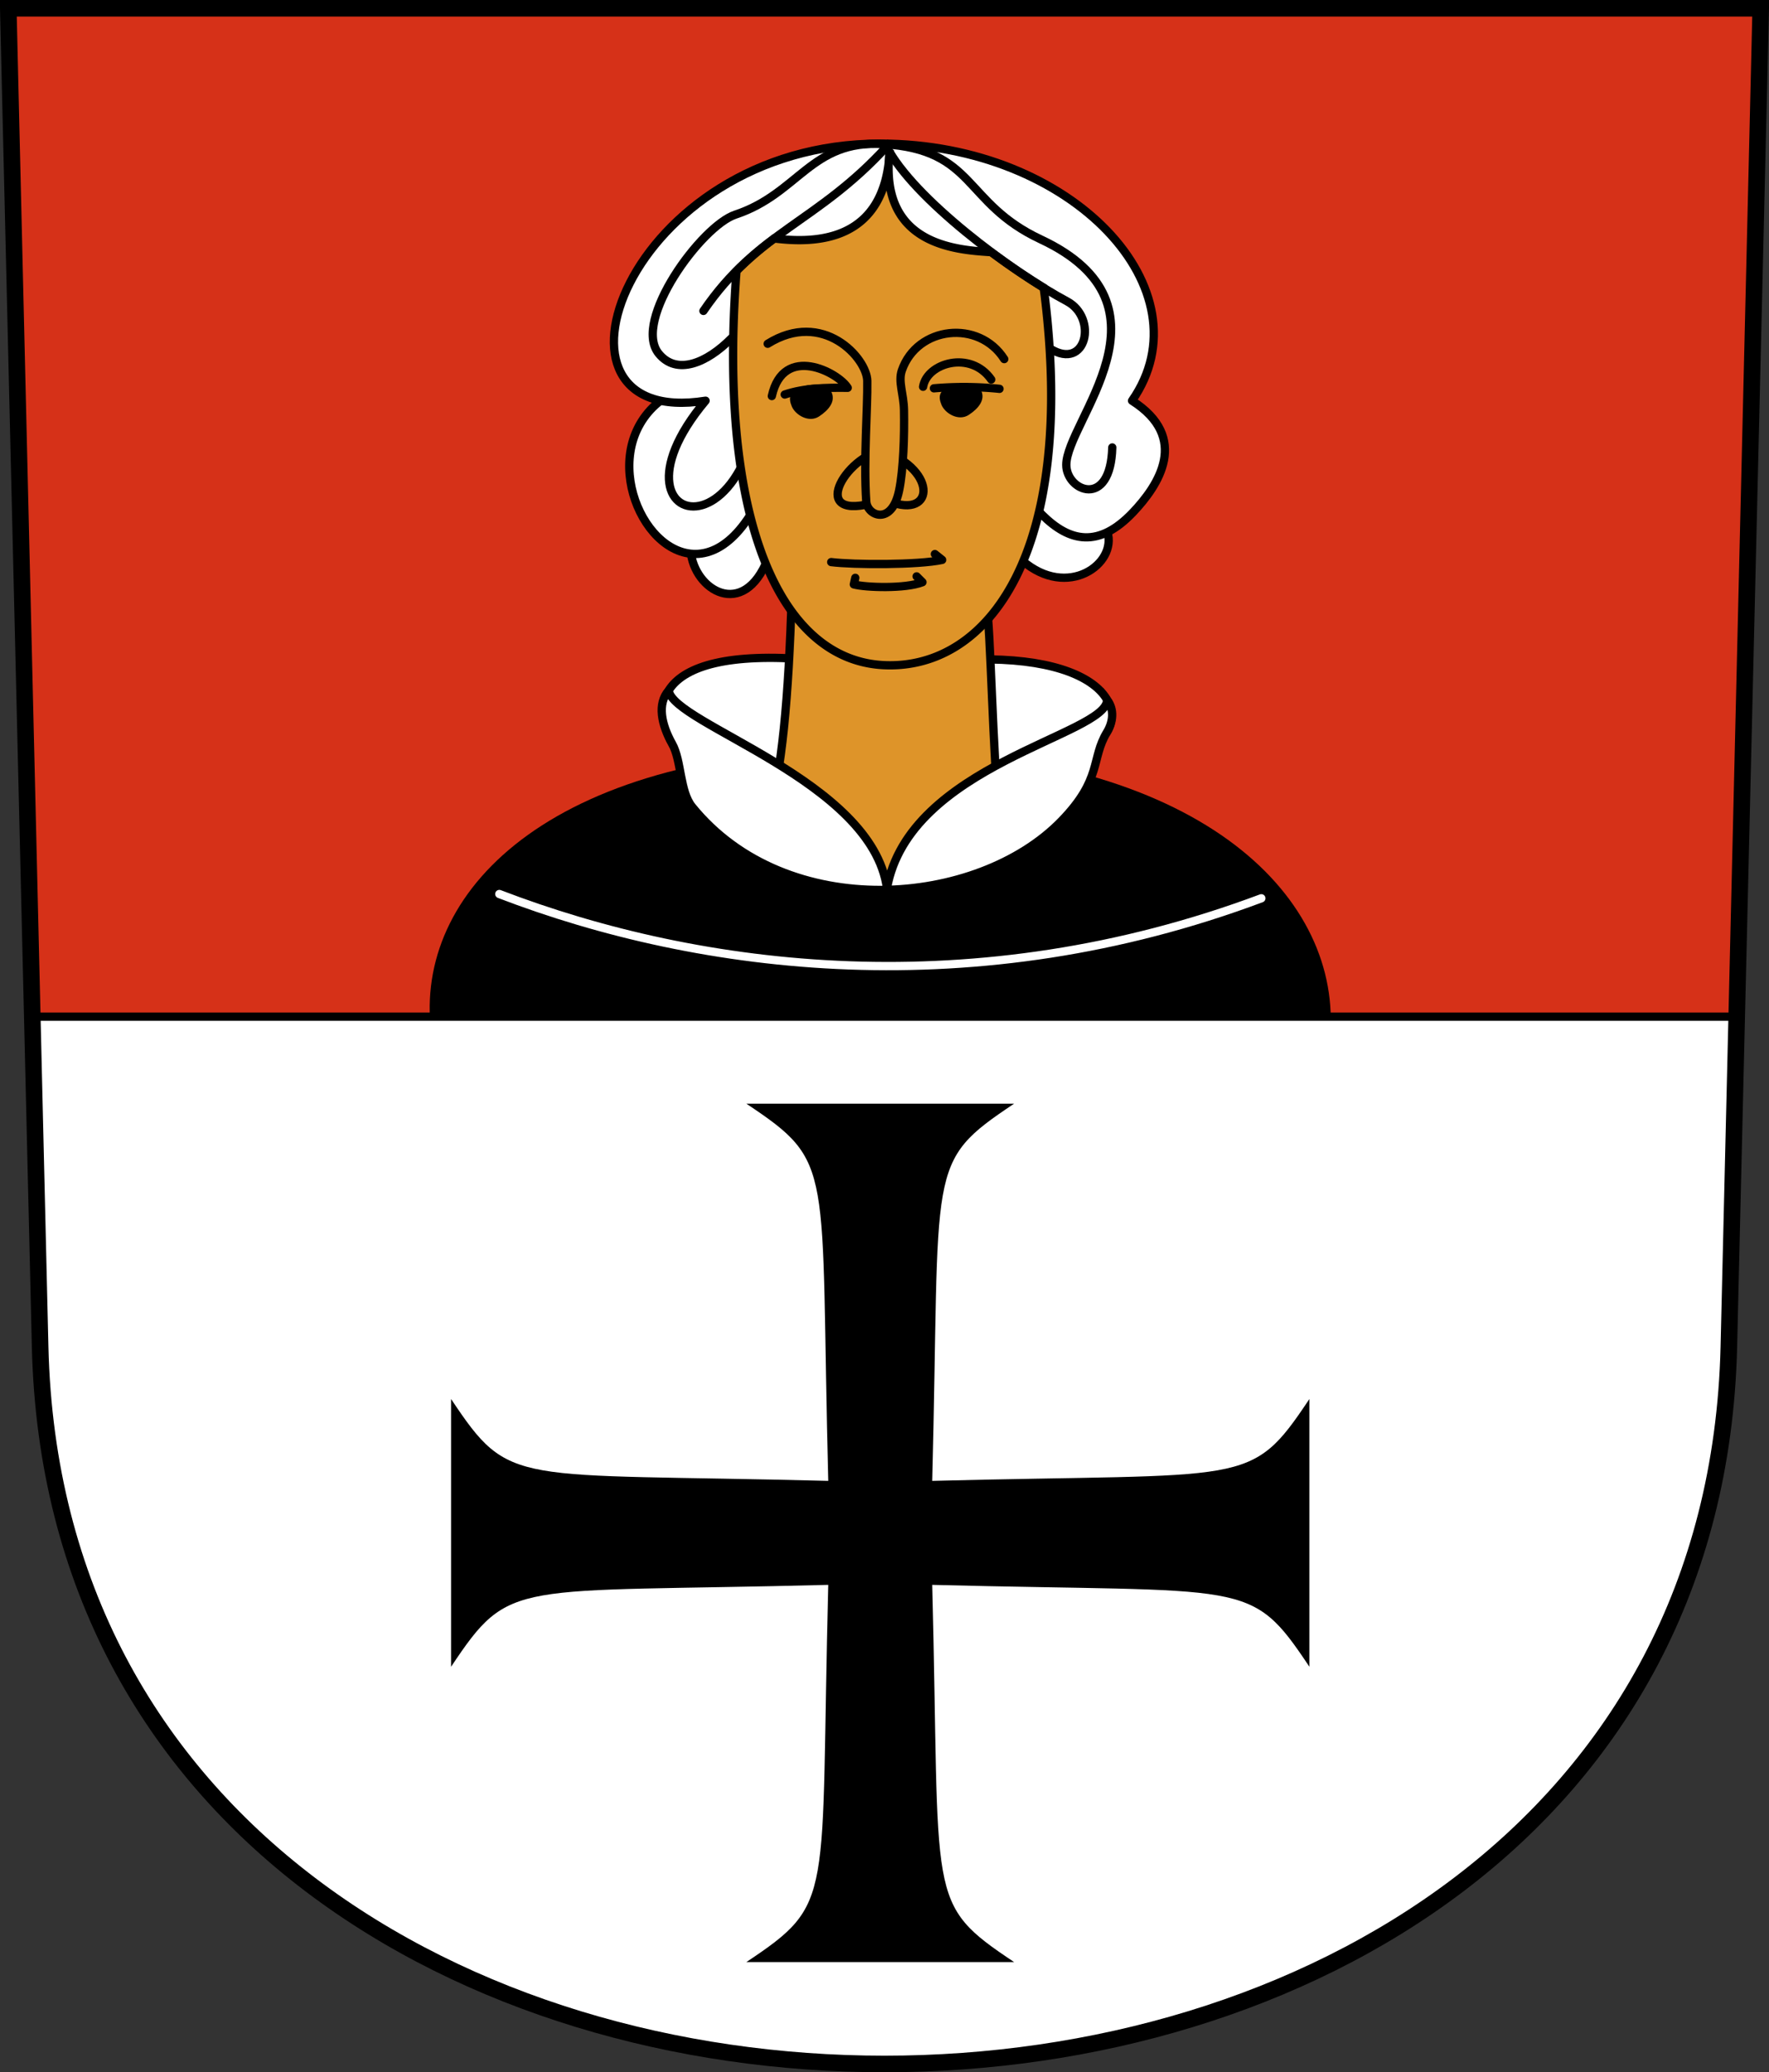 <svg xmlns="http://www.w3.org/2000/svg" version="1.0" width="213.627" height="250.23"><rect width="100%" height="100%" fill="#333333" stroke="none"/><g style="display:inline"><path d="m18.717 806.599 3.847 161.638c2.749 115.456 201.183 115.456 203.931 0l3.848-161.638H18.717z" style="fill:#d63118;fill-opacity:1;fill-rule:evenodd;stroke:none;stroke-width:2;stroke-linecap:butt;stroke-miterlimit:4;stroke-dashoffset:0;stroke-opacity:1" transform="translate(-17.717 -805.599)"/><path d="M124.016 91.639c-76.08 0-66.547 66.778 2.167 66.778 68.713 0 74.256-66.778-2.167-66.778z" transform="translate(-18.824 -1.268)" style="opacity:1;fill:#000;fill-opacity:1;fill-rule:evenodd;stroke:none;stroke-width:1pt;stroke-linecap:butt;stroke-linejoin:miter;marker:none;marker-start:none;marker-mid:none;marker-end:none;stroke-miterlimit:4;stroke-dasharray:none;stroke-dashoffset:0;stroke-opacity:1;visibility:visible;display:inline;overflow:visible;enable-background:accumulate"/><path d="M79.122 109.223c24.444 9.388 57.55 13.42 92.023.516" transform="translate(-18.824 -1.268)" style="opacity:1;fill:none;fill-opacity:.75;fill-rule:evenodd;stroke:#fff;stroke-width:.999;stroke-linecap:round;stroke-linejoin:miter;marker:none;marker-start:none;marker-mid:none;marker-end:none;stroke-miterlimit:4;stroke-dasharray:none;stroke-dashoffset:0;stroke-opacity:1;visibility:visible;display:inline;overflow:visible;enable-background:accumulate"/><path d="M100.009 91.092c-3.487-6.236-.095-13.45 25.3-9.018 23.431-4.043 29.864 3.19 27.187 7.607-19.316 8.227-34.952 6.77-52.487 1.411z" transform="translate(-18.824 -1.268)" style="opacity:1;fill:#fff;fill-opacity:1;fill-rule:evenodd;stroke:#000;stroke-width:1px;stroke-linecap:butt;stroke-linejoin:miter;marker:none;marker-start:none;marker-mid:none;marker-end:none;stroke-miterlimit:4;stroke-dasharray:none;stroke-dashoffset:0;stroke-opacity:1;visibility:visible;display:inline;overflow:visible;enable-background:accumulate"/><path d="M114.462 72.723c-.437 13.192-1.14 21.226-3.034 28.29l14.51 7.518 13.64-7.563c-.964-9.84-1.039-22.74-1.675-27.497l-23.44-.748z" transform="translate(-18.824 -1.268)" style="opacity:1;fill:#de9429;fill-opacity:1;fill-rule:evenodd;stroke:#000;stroke-width:1px;stroke-linecap:butt;stroke-linejoin:miter;marker:none;marker-start:none;marker-mid:none;marker-end:none;stroke-miterlimit:4;stroke-dasharray:none;stroke-dashoffset:0;stroke-opacity:1;visibility:visible;display:inline;overflow:visible;enable-background:accumulate"/><path d="M99.579 84.636c-1.415 1.622-.896 4.103.421 6.458 1.135 2.03.9 5.738 2.406 7.594 11.454 14.098 34.505 12.11 44.594 1.718 4.965-5.114 3.547-7.495 5.5-10.719.753-1.242.917-2.747.025-3.908-.064 4.279-23.927 7.771-26.588 22.752-1.781-13.045-25.929-19.845-26.358-23.895z" transform="translate(-18.824 -1.268)" style="opacity:1;fill:#fff;fill-opacity:1;fill-rule:evenodd;stroke:#000;stroke-width:1px;stroke-linecap:butt;stroke-linejoin:miter;marker:none;marker-start:none;marker-mid:none;marker-end:none;stroke-miterlimit:4;stroke-dasharray:none;stroke-dashoffset:0;stroke-opacity:1;visibility:visible;display:inline;overflow:visible;enable-background:accumulate"/><path d="M137.47 865.846c29.295-2.981 8.934 22.835 0 0z" style="opacity:1;fill:#fff;fill-opacity:1;fill-rule:evenodd;stroke:#000;stroke-width:1px;stroke-linecap:butt;stroke-linejoin:miter;marker:none;marker-start:none;marker-mid:none;marker-end:none;stroke-miterlimit:4;stroke-dasharray:none;stroke-dashoffset:0;stroke-opacity:1;visibility:visible;display:inline;overflow:visible;enable-background:accumulate" transform="translate(-18.824 -805.599)"/><path d="M113.118 863.906c-24.006 2.31-1.088 29.007 0 0z" style="opacity:1;fill:#fff;fill-opacity:1;fill-rule:evenodd;stroke:#000;stroke-width:1px;stroke-linecap:butt;stroke-linejoin:miter;marker:none;marker-start:none;marker-mid:none;marker-end:none;stroke-miterlimit:4;stroke-dasharray:none;stroke-dashoffset:0;stroke-opacity:1;visibility:visible;display:inline;overflow:visible;enable-background:accumulate" transform="translate(-18.824 -805.599)"/><path d="M114.705 47.144c-40.208-5.714-8.406 50.022 0 0z" transform="translate(-18.824 -1.268)" style="opacity:1;fill:#fff;fill-opacity:1;fill-rule:evenodd;stroke:#000;stroke-width:1px;stroke-linecap:butt;stroke-linejoin:miter;marker:none;marker-start:none;marker-mid:none;marker-end:none;stroke-miterlimit:4;stroke-dasharray:none;stroke-dashoffset:0;stroke-opacity:1;visibility:visible;display:inline;overflow:visible;enable-background:accumulate"/><path d="M125.159 18.61c-30.704-.031-42.965 34.54-21.128 31.046-14.368 17.118 11.312 20.871 6-13.125 22.387-20.196 29.114 43.932 45.594 26.625 3.141-3.298 6.915-9.037-.094-13.5 9.235-13.259-7.062-31.023-30.372-31.046z" transform="translate(-18.824 -1.268)" style="opacity:1;fill:#fff;fill-opacity:1;fill-rule:evenodd;stroke:#000;stroke-width:1px;stroke-linecap:butt;stroke-linejoin:round;marker:none;marker-start:none;marker-mid:none;marker-end:none;stroke-miterlimit:4;stroke-dasharray:none;stroke-dashoffset:0;stroke-opacity:1;visibility:visible;display:inline;overflow:visible;enable-background:accumulate"/><path d="M126.276 19.367c-.478 11.18-8.978 11.32-13.963 10.695-1.554 1.164-3.053 2.42-4.532 3.907-.004.053-.027.101-.031.156-2.253 30.193 5.355 46.975 17.938 47.469 12.406.486 23.19-13.463 19.25-45a9.197 9.197 0 0 0-.094-.594 86.048 86.048 0 0 1-6.313-4.281c-4.383-.274-13.677-.918-12.255-12.352z" transform="translate(-18.824 -1.268)" style="opacity:1;fill:#de9429;fill-opacity:1;fill-rule:evenodd;stroke:#000;stroke-width:1px;stroke-linecap:butt;stroke-linejoin:miter;marker:none;marker-start:none;marker-mid:none;marker-end:none;stroke-miterlimit:4;stroke-dasharray:none;stroke-dashoffset:0;stroke-opacity:1;visibility:visible;display:inline;overflow:visible;enable-background:accumulate"/><path d="M107.149 42.115c-2.982 3.012-6.61 4.511-8.774 1.854-3.233-3.971 5.165-15.425 9.25-16.782 7.688-2.552 9.11-9.06 17.864-8.518 11.203.693 9.606 7.097 19.016 11.503 17.123 8.016 3.062 21.978 3.086 27.243.014 3.167 5.351 5.376 5.554-2.116" transform="translate(-18.824 -1.268)" style="opacity:1;fill:none;fill-opacity:.75;fill-rule:evenodd;stroke:#000;stroke-width:1px;stroke-linecap:round;stroke-linejoin:miter;marker:none;marker-start:none;marker-mid:none;marker-end:none;stroke-miterlimit:4;stroke-dasharray:none;stroke-dashoffset:0;stroke-opacity:1;visibility:visible;display:inline;overflow:visible;enable-background:accumulate"/><path d="M103.772 38.812c6.565-9.624 13.704-10.639 22.13-19.837 3.182 6.22 15.034 15.077 21.788 18.686 3.708 1.981 2.357 8.415-2.03 5.723" transform="translate(-18.824 -1.268)" style="opacity:1;fill:none;fill-opacity:.75;fill-rule:evenodd;stroke:#000;stroke-width:1px;stroke-linecap:round;stroke-linejoin:miter;marker:none;marker-start:none;marker-mid:none;marker-end:none;stroke-miterlimit:4;stroke-dasharray:none;stroke-dashoffset:0;stroke-opacity:1;visibility:visible;display:inline;overflow:visible;enable-background:accumulate"/><path d="M125.285 55.618c7.072 2.549 6.308 8.758.352 5.941-9.44 3.387-5.295-4.7-.352-5.94z" transform="translate(-18.824 -1.268)" style="opacity:1;fill:none;fill-opacity:.75;fill-rule:evenodd;stroke:#000;stroke-width:1px;stroke-linecap:butt;stroke-linejoin:miter;marker:none;marker-start:none;marker-mid:none;marker-end:none;stroke-miterlimit:4;stroke-dasharray:none;stroke-dashoffset:0;stroke-opacity:1;visibility:visible;display:inline;overflow:visible;enable-background:accumulate"/><path d="M111.53 42.78c6.679-4.17 11.982 1.733 12.028 4.482.055 3.21-.463 9.588-.125 14.562.118 1.736 3.086 2.969 3.968-1.323.534-2.601.643-6.615.59-9.702-.036-1.98-.727-3.438-.26-4.796 1.848-5.365 9.306-6.174 12.366-1.372" transform="translate(-18.824 -1.268)" style="opacity:1;fill:#de9429;fill-opacity:1;fill-rule:evenodd;stroke:#000;stroke-width:1px;stroke-linecap:round;stroke-linejoin:miter;marker:none;marker-start:none;marker-mid:none;marker-end:none;stroke-miterlimit:4;stroke-dasharray:none;stroke-dashoffset:0;stroke-opacity:1;visibility:visible;display:inline;overflow:visible;enable-background:accumulate"/><path d="M119.201 69.142c2.717.343 10.539.36 13.401-.265l-.881-.705" transform="translate(-18.824 -1.268)" style="opacity:1;fill:none;fill-opacity:.75;fill-rule:evenodd;stroke:#000;stroke-width:1px;stroke-linecap:round;stroke-linejoin:round;marker:none;marker-start:none;marker-mid:none;marker-end:none;stroke-miterlimit:4;stroke-dasharray:none;stroke-dashoffset:0;stroke-opacity:1;visibility:visible;display:inline;overflow:visible;enable-background:accumulate"/><path d="m122.11 71.042-.176.794c1.388.384 6.226.548 8.288-.265l-.705-.705" transform="translate(-18.824 -1.268)" style="opacity:1;fill:none;fill-opacity:.75;fill-rule:evenodd;stroke:#000;stroke-width:1px;stroke-linecap:round;stroke-linejoin:round;marker:none;marker-start:none;marker-mid:none;marker-end:none;stroke-miterlimit:4;stroke-dasharray:none;stroke-dashoffset:0;stroke-opacity:1;visibility:visible;display:inline;overflow:visible;enable-background:accumulate"/><path d="M119.265 853.02c.437 1.057-.303 2.056-1.527 2.864-1.22.804-2.862-.158-3.299-1.215-.437-1.057-.258-1.744 1.09-2.303 1.35-.558 3.298-.403 3.736.654z" style="fill:#000;fill-opacity:1;fill-rule:evenodd;stroke:none;stroke-width:1pt;stroke-linecap:butt;stroke-linejoin:miter;marker:none;marker-start:none;marker-mid:none;marker-end:none;stroke-miterlimit:4;stroke-dashoffset:0;stroke-opacity:1;visibility:visible;display:inline;overflow:visible;enable-background:accumulate" transform="translate(-18.824 -805.599)"/><path d="M137.344 852.833c.438 1.057-.302 2.056-1.527 2.864-1.219.804-2.861-.158-3.298-1.215-.438-1.057-.259-1.744 1.09-2.303 1.35-.558 3.298-.403 3.735.654z" style="fill:#000;fill-opacity:1;fill-rule:evenodd;stroke:none;stroke-width:1pt;stroke-linecap:butt;stroke-linejoin:miter;marker:none;marker-start:none;marker-mid:none;marker-end:none;stroke-miterlimit:4;stroke-dashoffset:0;stroke-opacity:1;visibility:visible;display:inline;overflow:visible;enable-background:accumulate" transform="translate(-18.824 -805.599)"/><path d="M139.524 48.222a42.1 42.1 0 0 0-7.918-.063" transform="translate(-18.824 -1.268)" style="opacity:1;fill:none;fill-opacity:.75;fill-rule:evenodd;stroke:#000;stroke-width:1px;stroke-linecap:round;stroke-linejoin:miter;marker:none;marker-start:none;marker-mid:none;marker-end:none;stroke-miterlimit:4;stroke-dasharray:none;stroke-dashoffset:0;stroke-opacity:1;visibility:visible;display:inline;overflow:visible;enable-background:accumulate"/><path d="M113.59 48.907c2.328-.785 4.948-.843 7.605-.81-1.122-1.85-7.753-5.356-9.164.997" transform="translate(-18.824 -1.268)" style="opacity:1;fill:none;fill-opacity:.75;fill-rule:evenodd;stroke:#000;stroke-width:1px;stroke-linecap:round;stroke-linejoin:round;marker:none;marker-start:none;marker-mid:none;marker-end:none;stroke-miterlimit:4;stroke-dasharray:none;stroke-dashoffset:0;stroke-opacity:1;visibility:visible;display:inline;overflow:visible;enable-background:accumulate"/><path d="M130.297 47.972c.461-2.88 5.736-4.445 8.23-.873" transform="translate(-18.824 -1.268)" style="opacity:1;fill:none;fill-opacity:.75;fill-rule:evenodd;stroke:#000;stroke-width:1px;stroke-linecap:round;stroke-linejoin:miter;marker:none;marker-start:none;marker-mid:none;marker-end:none;stroke-miterlimit:4;stroke-dasharray:none;stroke-dashoffset:0;stroke-opacity:1;visibility:visible;display:inline;overflow:visible;enable-background:accumulate"/><path d="m21.625 124.031.938 39.875c2.748 115.456 201.189 115.456 203.937 0l.938-39.875H21.625z" transform="translate(-17.717 -1.268)" style="opacity:1;fill:#fff;fill-opacity:1;fill-rule:evenodd;stroke:#000;stroke-width:1px;stroke-linecap:butt;stroke-linejoin:miter;marker:none;marker-start:none;marker-mid:none;marker-end:none;stroke-miterlimit:4;stroke-dasharray:none;stroke-dashoffset:0;stroke-opacity:1;visibility:visible;display:inline;overflow:visible;enable-background:accumulate"/><path d="M140.181 938.873c-10.772 7.19-8.9 7.19-9.887 45.547 38.357-.988 38.357.885 45.547-9.887v32.33c-7.19-10.772-7.19-8.899-45.547-9.887.988 38.358-.885 38.358 9.887 45.548h-32.33c10.772-7.19 8.899-7.19 9.887-45.548-38.358.988-38.358-.885-45.548 9.888v-32.331c7.19 10.772 7.19 8.9 45.548 9.887-.988-38.357.885-38.357-9.888-45.547h32.331z" style="opacity:1;fill:#000;fill-opacity:1;fill-rule:evenodd;stroke:none;stroke-width:1px;stroke-linecap:butt;stroke-linejoin:miter;marker:none;marker-start:none;marker-mid:none;marker-end:none;stroke-miterlimit:4;stroke-dasharray:none;stroke-dashoffset:0;stroke-opacity:.373;visibility:visible;display:inline;overflow:visible;enable-background:accumulate" transform="translate(-17.717 -805.599)"/><path d="m18.717 806.599 3.847 161.638c2.749 115.456 201.183 115.456 203.931 0l3.848-161.638H18.717z" style="fill:none;fill-opacity:1;fill-rule:evenodd;stroke:#000;stroke-width:2;stroke-linecap:butt;stroke-miterlimit:4;stroke-dashoffset:0;stroke-opacity:1" transform="translate(-17.717 -805.599)"/></g></svg>